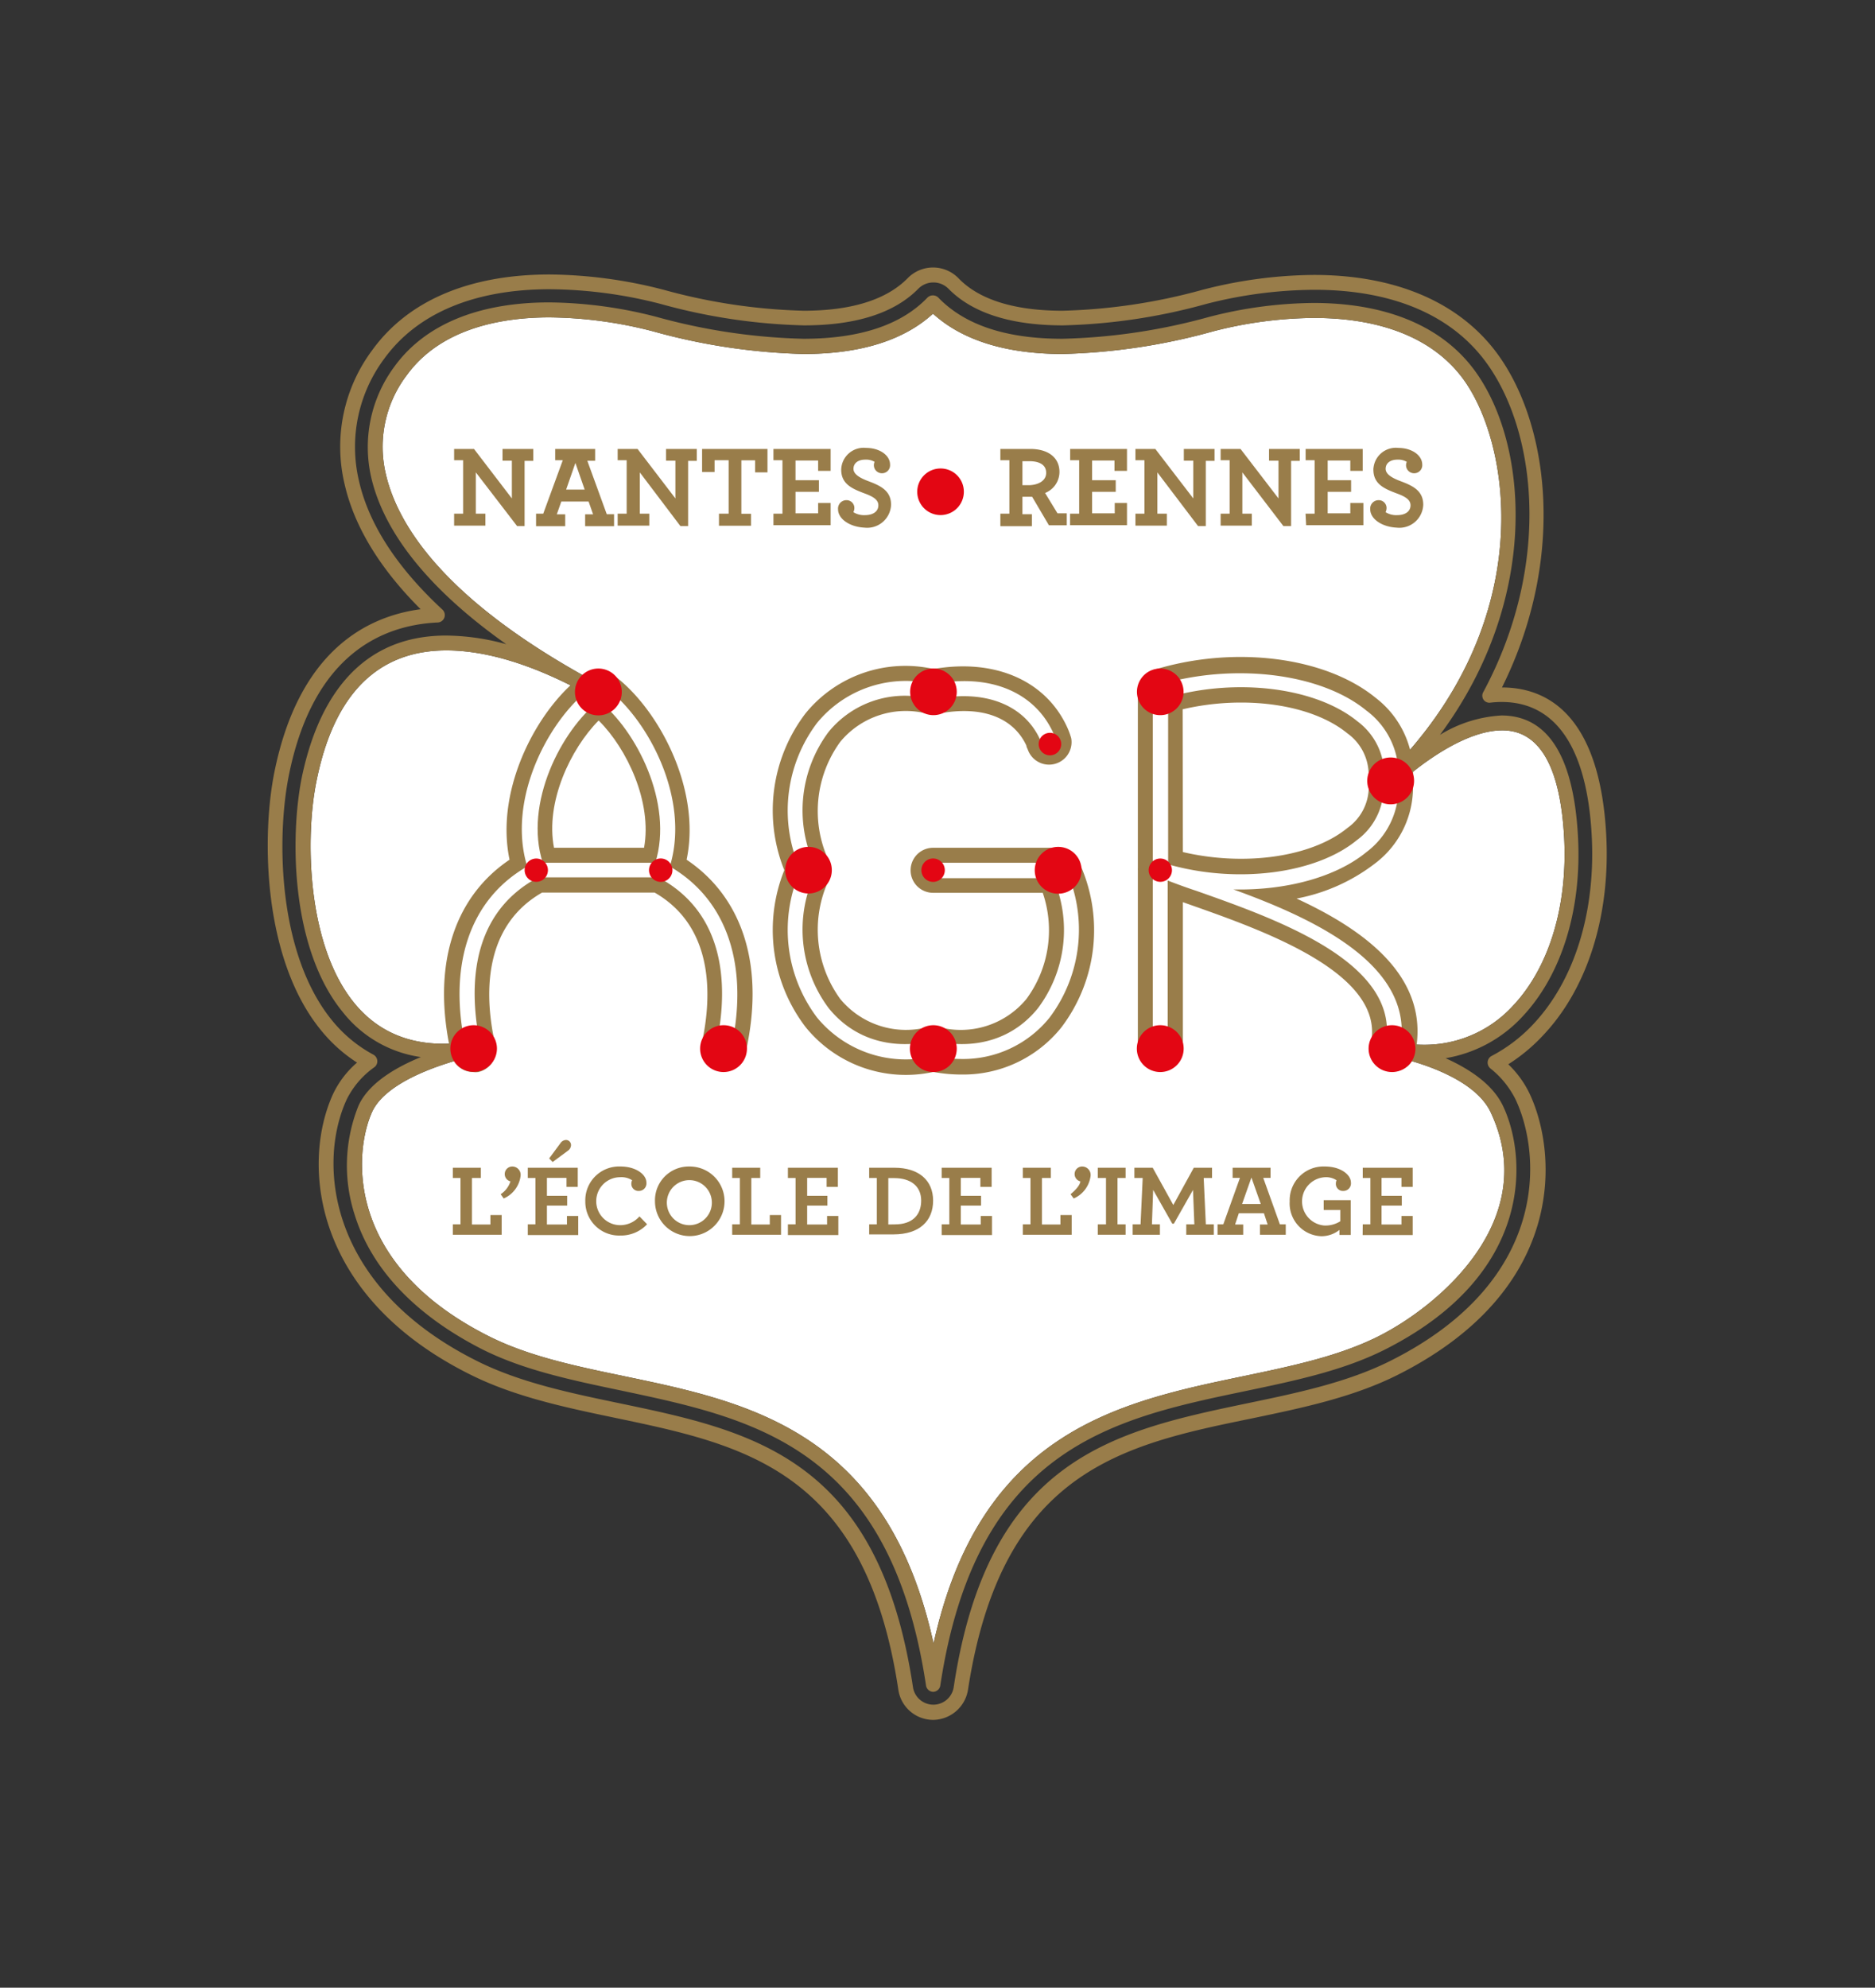 <svg xmlns="http://www.w3.org/2000/svg" viewBox="0 0 166.58 176.55"><rect x="0" y="0" width="166.58" height="176.55" fill="#333333" stroke="none"/><title>logo agrFichier 1</title><g id="Calque_2" data-name="Calque 2"><g id="Calque_1-2" data-name="Calque 1"><path d="M42.08,92.47a.66.66,0,0,1,.13,1.31c-.08,0-7.61,1.56-9.16,5s-2.59,13.41,10.43,19.93c3.52,1.76,7.63,2.62,12,3.53,11,2.29,23.32,4.86,27.46,23.74,4.15-18.88,16.51-21.45,27.49-23.74,4.35-.91,8.47-1.77,12-3.53,5.43-2.72,14.51-10.38,10-19.93-1.54-3.26-7.32-4.66-8.47-4.9l-.4-.08a.66.66,0,0,1,.26-1.3l.42.09a12.73,12.73,0,0,0,2.28.21,10.66,10.66,0,0,0,7.89-3.46c3.22-3.41,4.88-8.87,4.55-15-.35-6.28-2.2-9.47-5.49-9.47-4.22,0-9.37,4.9-9.42,4.95a.67.67,0,0,1-.93,0,.66.66,0,0,1,0-.93c13.81-13.64,11.13-29.89,6.62-35.56-3.35-4.21-8.89-5.09-13-5.09a36.69,36.69,0,0,0-9,1.2,54.67,54.67,0,0,1-13.34,2c-5,0-8.91-1.21-11.51-3.58-2.59,2.37-6.46,3.58-11.49,3.58a54.67,54.67,0,0,1-13.34-2,37.72,37.72,0,0,0-9.25-1.25c-4.08,0-9.58.89-12.66,5.12a10.51,10.51,0,0,0-1.87,8.81c1,4.31,4.92,11,18.31,18.3l.85.46a.65.65,0,0,1,.28.87.66.66,0,0,1-.87.31l-.52-.28L52,61.56h0c-4.63-2.52-8.79-3.79-12.34-3.79-6.11,0-10,3.9-11.54,11.6-1,4.85-.92,14.51,3.37,19.74,2.46,3,6,4.13,10.5,3.37Z" style="fill:#fff"/><path d="M40.23,108.75h.68v-4.12h-.68v-.91h2.49v.91h-.79v4.13h1.64v-.84h1v1.75H40.23Z" style="fill:#997d4a"/><path d="M44.48,106.07a2.13,2.13,0,0,0,.87-1.14.67.67,0,0,1,.17-1.32.74.74,0,0,1,.73.84,2.52,2.52,0,0,1-1.5,2Z" style="fill:#997d4a"/><path d="M46.89,108.75h.68v-4.12h-.68v-.91h4.44v1.7h-1v-.8H48.59v1.59h1.8v.87h-1.8v1.68h1.78V108h1v1.7H46.89Zm1.9-5.86,1-1.35a.63.63,0,0,1,.5-.29.45.45,0,0,1,.44.47.62.62,0,0,1-.28.49l-1.35,1Z" style="fill:#997d4a"/><path d="M52,106.69a3,3,0,0,1,3.13-3.08c1.38,0,2.3.72,2.3,1.43a.67.67,0,0,1-.65.74.63.63,0,0,1-.69-.64.68.68,0,0,1,.07-.31,1.74,1.74,0,0,0-1.06-.27,2.13,2.13,0,0,0,0,4.26,2.26,2.26,0,0,0,1.71-.78l.68.7a3.18,3.18,0,0,1-2.39,1A3,3,0,0,1,52,106.69Z" style="fill:#997d4a"/><path d="M58.19,106.69a3,3,0,0,1,3.07-3.08,3.09,3.09,0,1,1-3.07,3.08Zm5.05,0a2,2,0,1,0-2,2.13A2,2,0,0,0,63.24,106.69Z" style="fill:#997d4a"/><path d="M65.05,108.75h.68v-4.12h-.68v-.91h2.49v.91h-.79v4.13h1.64v-.84h1v1.75H65.05Z" style="fill:#997d4a"/><path d="M70,108.75h.68v-4.12H70v-.91h4.44v1.7h-1v-.8H71.71v1.59h1.8v.87h-1.8v1.68h1.77V108h1v1.7H70Z" style="fill:#997d4a"/><path d="M77.22,108.75h.68v-4.12h-.68v-.91h2.25c2.16,0,3.43,1.12,3.43,2.92s-1.2,3-3.53,3H77.22Zm2.29,0c1.54,0,2.33-.83,2.33-2.11s-.92-2-2.4-2h-.52v4.12Z" style="fill:#997d4a"/><path d="M83.66,108.75h.68v-4.12h-.68v-.91H88.1v1.7h-1v-.8H85.36v1.59h1.8v.87h-1.8v1.68h1.77V108h1v1.7H83.66Z" style="fill:#997d4a"/><path d="M90.87,108.75h.68v-4.12h-.68v-.91h2.49v.91h-.79v4.13h1.64v-.84h1v1.75H90.87Z" style="fill:#997d4a"/><path d="M95.11,106.07c.57-.46.86-.89.87-1.14a.67.67,0,0,1,.18-1.32.75.75,0,0,1,.73.84,2.52,2.52,0,0,1-1.5,2Z" style="fill:#997d4a"/><path d="M97.53,108.75h.73v-4.12h-.73v-.91H100v.91h-.72v4.12H100v.92H97.53Z" style="fill:#997d4a"/><path d="M100.63,108.75h.7l.19-4.12h-.74v-.91h1.63l1.83,3.31,1.82-3.31h1.62v.91h-.74l.19,4.12h.71v.92h-2.45v-.92h.72l-.12-3.06-1.7,3h-.14l-1.7-3-.11,3.06h.71v.92h-2.42Z" style="fill:#997d4a"/><path d="M108.17,108.75h.51l1.48-4.13h-.65v-.9h3.37v.9h-.65l1.48,4.13h.52v.92h-2.29v-.91h.68l-.33-1h-2.23l-.33,1h.72v.91h-2.28Zm3.84-1.81-.83-2.35-.83,2.35Z" style="fill:#997d4a"/><path d="M114.58,106.71a3,3,0,0,1,3.13-3.1c1.39,0,2.31.72,2.31,1.43a.67.67,0,0,1-.65.74.63.63,0,0,1-.69-.64.85.85,0,0,1,.06-.31,1.68,1.68,0,0,0-1-.27,2.15,2.15,0,0,0-.1,4.29,2.46,2.46,0,0,0,1.44-.38v-1h-1.48v-.87H120v3.09h-1v-.45a2.55,2.55,0,0,1-1.62.56A2.91,2.91,0,0,1,114.58,106.71Z" style="fill:#997d4a"/><path d="M121.07,108.75h.68v-4.12h-.68v-.91h4.44v1.7h-1v-.8h-1.77v1.59h1.8v.87h-1.8v1.68h1.77V108h1v1.7h-4.45Z" style="fill:#997d4a"/><path d="M82.92,152.76h0a3.13,3.13,0,0,1-3.11-2.68c-2.93-19.5-13.71-21.75-25.13-24.14-4.4-.92-8.94-1.87-12.9-3.85-14.06-7-15-18.74-12.2-24.9a8.45,8.45,0,0,1,2.14-2.81,13.49,13.49,0,0,1-3.19-2.86c-5.16-6.29-5.31-17.14-4.16-22.9,2.13-10.61,8-13.84,13-14.51-3.65-3.64-5.92-7.39-6.77-11.17A14.35,14.35,0,0,1,33.1,31.06c3.19-4.38,8.63-6.68,15.74-6.68A41.5,41.5,0,0,1,59,25.75a51.46,51.46,0,0,0,12.4,1.85c4.28,0,7.38-1,9.23-2.88a3.15,3.15,0,0,1,4.53,0c1.84,1.91,5,2.88,9.24,2.88a51.46,51.46,0,0,0,12.4-1.85,40.37,40.37,0,0,1,9.93-1.33c7,0,12.54,2.26,15.94,6.53,4.89,6.15,6.62,18.34.77,30.11,3.9,0,8.67,2.3,9.26,13.07.39,7.15-1.65,13.64-5.59,17.81A15.62,15.62,0,0,1,134,94.53a9,9,0,0,1,1.89,2.6c2.52,5.35,3.31,17.44-11.74,25-4,2-8.51,2.93-12.91,3.85C99.76,128.33,89,130.58,86,150.08A3.17,3.17,0,0,1,82.92,152.76ZM48.84,25.69c-6.67,0-11.75,2.12-14.68,6.14a13.11,13.11,0,0,0-2.28,10.83c.86,3.85,3.36,7.72,7.43,11.49a.66.66,0,0,1-.42,1.14c-4.84.22-11.06,2.76-13.23,13.59-1.1,5.51-1,15.87,3.88,21.8a12.08,12.08,0,0,0,3.64,3,.67.67,0,0,1,.34.53.66.66,0,0,1-.26.58,7.67,7.67,0,0,0-2.48,2.91c-2.59,5.7-1.64,16.57,11.59,23.18,3.8,1.91,8.27,2.84,12.58,3.74,11.88,2.48,23.1,4.83,26.16,25.23a1.83,1.83,0,0,0,3.62,0c3.07-20.4,14.3-22.75,26.19-25.23,4.32-.9,8.78-1.83,12.59-3.74,14.14-7.07,13.47-18.28,11.14-23.22a8.15,8.15,0,0,0-2.25-2.77.67.67,0,0,1-.23-.58.66.66,0,0,1,.35-.52A13.89,13.89,0,0,0,136.19,91c3.69-3.9,5.59-10,5.22-16.82-.42-7.74-3.18-11.83-8-11.83a8.68,8.68,0,0,0-1,.06.63.63,0,0,1-.62-.28.64.64,0,0,1,0-.68c6.22-11.59,4.66-23.72-.1-29.71-3.14-3.95-8.29-6-14.91-6A39.25,39.25,0,0,0,107.15,27a52.09,52.09,0,0,1-12.72,1.9c-4.65,0-8.08-1.11-10.19-3.28a1.89,1.89,0,0,0-2.63,0c-2.11,2.17-5.53,3.28-10.18,3.28A52.09,52.09,0,0,1,58.71,27,40.29,40.29,0,0,0,48.84,25.69Z" style="fill:#997d4a"/><path d="M82.92,150.27h0a.66.66,0,0,1-.65-.56C79.09,128.5,66.94,126,55.19,123.51c-4.44-.93-8.63-1.81-12.3-3.64-5.91-3-9.83-7.07-11.35-11.88a14.21,14.21,0,0,1,.31-9.78c.9-2,3.3-3.4,5.54-4.32a10.73,10.73,0,0,1-6.94-4c-4.61-5.62-4.7-15.54-3.64-20.83C28,63.33,31.13,56.45,39.64,56.45a20.55,20.55,0,0,1,5.34.77c-6.75-4.77-10.84-9.81-12-14.82a12,12,0,0,1,2.09-9.88c2.7-3.7,7.45-5.66,13.73-5.66a39,39,0,0,1,9.58,1.3,53.47,53.47,0,0,0,13,1.93c5,0,8.69-1.23,11-3.64a.69.69,0,0,1,1,0c2.33,2.41,6,3.64,11,3.64a53.34,53.34,0,0,0,13-1.93,38,38,0,0,1,9.32-1.25c6.25,0,11.08,1.93,14,5.59,5.09,6.4,6.33,20.5-2.77,32.77a11.66,11.66,0,0,1,5.46-1.72c4.12,0,6.41,3.61,6.8,10.72.36,6.47-1.43,12.28-4.91,16a12,12,0,0,1-6.85,3.72c2,.9,4.17,2.26,5.11,4.26,2.16,4.58,2.73,15-10.6,21.67-3.68,1.83-7.87,2.71-12.31,3.64-11.76,2.45-23.91,5-27.1,26.2A.67.67,0,0,1,82.92,150.27ZM42.08,92.47a.66.66,0,0,1,.13,1.31c-.08,0-7.61,1.56-9.16,5s-2.59,13.41,10.43,19.93c3.52,1.76,7.63,2.62,12,3.53,11,2.29,23.32,4.86,27.46,23.74,4.15-18.88,16.51-21.45,27.49-23.74,4.35-.91,8.47-1.77,12-3.53,5.43-2.72,14.51-10.38,10-19.93-1.54-3.26-7.32-4.66-8.47-4.9l-.4-.08a.66.66,0,0,1,.26-1.3l.42.09a12.73,12.73,0,0,0,2.28.21,10.66,10.66,0,0,0,7.89-3.46c3.22-3.41,4.88-8.87,4.55-15-.35-6.28-2.2-9.47-5.49-9.47-4.22,0-9.37,4.9-9.42,4.95a.67.67,0,0,1-.93,0,.66.66,0,0,1,0-.93c13.81-13.64,11.13-29.89,6.62-35.56-3.35-4.21-8.89-5.09-13-5.09a36.69,36.69,0,0,0-9,1.2,54.67,54.67,0,0,1-13.34,2c-5,0-8.91-1.21-11.51-3.58-2.59,2.37-6.46,3.58-11.49,3.58a54.67,54.67,0,0,1-13.34-2,37.72,37.72,0,0,0-9.25-1.25c-4.08,0-9.58.89-12.66,5.12a10.51,10.51,0,0,0-1.87,8.81c1,4.31,4.92,11,18.31,18.3l.85.46a.65.65,0,0,1,.28.87.66.66,0,0,1-.87.31l-.52-.28L52,61.56h0c-4.63-2.52-8.79-3.79-12.34-3.79-6.11,0-10,3.9-11.54,11.6-1,4.85-.92,14.51,3.37,19.74,2.46,3,6,4.13,10.5,3.37Z" style="fill:#997d4a"/><path d="M58.22,76.63c1.65-5.29-1.72-11.79-5-14.38-3.33,2.59-6.7,9.09-5,14.38Zm-5-12.6c2.47,2.46,4.74,7.21,4,11.27h-8C48.43,71.24,50.71,66.49,53.18,64Z" style="fill:#997d4a"/><path d="M61,76.36c1.36-6.48-2.74-13.8-6.71-16.55a2.09,2.09,0,0,0-2.3,0c-4,2.75-8.08,10.07-6.72,16.55-5.06,3.41-6.94,9.62-5.17,17.32a2,2,0,0,0,1.94,1.54,1.73,1.73,0,0,0,.45,0A2,2,0,0,0,44,92.79c-.85-3.72-1.4-10.33,4.16-13.51h10c5.55,3.18,5,9.79,4.16,13.51a2,2,0,0,0,3.88.89C68,86,66.08,79.77,61,76.36Zm3.86,17-1.28-.29c.94-4.16,1.53-11.61-5.09-15.14H47.82c-6.64,3.53-6,11-5.09,15.14l-1.29.29c-1.73-7.5.24-13.45,5.4-16.4-1.88-6.13,2.1-13.41,5.95-16.07l.17-.12h.41l.2.12c3.84,2.66,7.82,9.94,5.94,16.07C64.65,79.93,66.62,85.88,64.9,93.38Z" style="fill:#997d4a"/><path d="M95.82,76.48A2,2,0,0,0,94,75.3H82.9a2,2,0,0,0,0,4h9.74a10.28,10.28,0,0,1-1.45,9.43,7.56,7.56,0,0,1-7.86,2.47,2.26,2.26,0,0,0-.82,0,7.57,7.57,0,0,1-7.86-2.47,10.46,10.46,0,0,1-1-10.61,1.91,1.91,0,0,0,0-1.62,10.46,10.46,0,0,1,1-10.61,7.55,7.55,0,0,1,7.75-2.49,2.15,2.15,0,0,0,.91,0c3.83-.76,6.69.27,7.88,2.83,0,.12.1.28.12.34a2,2,0,0,0,3.86-1,6.85,6.85,0,0,0-.37-1c-1.91-4.14-6.43-6.09-11.86-5.15a11.44,11.44,0,0,0-11.38,3.95,14.22,14.22,0,0,0-1.88,13.92,14.22,14.22,0,0,0,1.88,13.92,11.45,11.45,0,0,0,11.36,4,13.42,13.42,0,0,0,2.49.23,11.16,11.16,0,0,0,8.88-4.18A14.29,14.29,0,0,0,95.82,76.48Zm-2.57,13.9a9.86,9.86,0,0,1-7.86,3.68,12.5,12.5,0,0,1-2.47-.26,10.21,10.21,0,0,1-10.33-3.42,12.93,12.93,0,0,1-1.47-13.09,12.91,12.91,0,0,1,1.47-13.08,10.2,10.2,0,0,1,10.34-3.43c5-1,9,.68,10.66,4.35a4.89,4.89,0,0,1,.29.8l-1.28.33a4.3,4.3,0,0,0-.2-.58c-1.44-3.12-4.94-4.46-9.35-3.58l-.79.15V62a8.74,8.74,0,0,0-8.64,3,11.65,11.65,0,0,0-1.18,12l.12.27-.12.27a11.65,11.65,0,0,0,1.18,12c2.17,2.69,5.42,3.73,9.16,2.94l.14,0,.14,0c3.74.79,7-.25,9.16-2.94A11.57,11.57,0,0,0,93.57,78H82.9V76.63H94.43l.18.39A13,13,0,0,1,93.25,90.38Z" style="fill:#997d4a"/><path d="M120.55,74.62a5.8,5.8,0,0,0,2.35-5.2l0-.35.07,0a5.88,5.88,0,0,0-2.37-5c-3.67-3-10.67-3.89-16.82-2.14V76.77C109.88,78.51,116.89,77.63,120.55,74.62ZM105.07,63c5.5-1.29,11.47-.46,14.64,2.14A4.52,4.52,0,0,1,121.59,69a2.35,2.35,0,0,0,0,.53,4.46,4.46,0,0,1-1.87,4c-3.16,2.6-9.13,3.44-14.63,2.15Z" style="fill:#997d4a"/><path d="M115.19,79.81a16.38,16.38,0,0,0,7-3.14,8.48,8.48,0,0,0,3.33-7.28A8.48,8.48,0,0,0,122.24,62c-4.47-3.67-12.59-4.7-19.74-2.5a2,2,0,0,0-1.41,1.9V77.09a1.61,1.61,0,0,0,0,.22V93.13a2,2,0,0,0,4,0v-13l.79.28c6.46,2.28,17.28,6.1,15.9,12.32a2,2,0,0,0,1.51,2.38,2.18,2.18,0,0,0,.43.05,2,2,0,0,0,2-1.56C127.13,86.93,121.41,82.68,115.19,79.81Zm9.15,13.52L123.06,93c1.64-7.38-9.43-11.28-16.76-13.87-1-.33-1.8-.63-2.56-.92V93.13h-1.32V61l.47-.15c6.64-2,14.42-1.09,18.5,2.26a7.07,7.07,0,0,1,2.83,6.32,7.11,7.11,0,0,1-2.83,6.26c-2.75,2.25-7.18,3.41-11.81,3.31C116.79,81.61,126,85.84,124.34,93.33Z" style="fill:#997d4a"/><path d="M55.24,61.45a2.08,2.08,0,1,1-2.08-2.07A2.08,2.08,0,0,1,55.24,61.45Z" style="fill:#e30613"/><path d="M59.74,77.29a1,1,0,1,1-2.08,0,1,1,0,1,1,2.08,0Z" style="fill:#e30613"/><path d="M48.68,77.29a1,1,0,1,1-2.07,0,1,1,0,1,1,2.07,0Z" style="fill:#e30613"/><path d="M66.36,93.12a2.08,2.08,0,1,1-2.07-2.06A2.07,2.07,0,0,1,66.36,93.12Z" style="fill:#e30613"/><path d="M44.15,93.12a2.07,2.07,0,1,1-2.07-2.06A2.08,2.08,0,0,1,44.15,93.12Z" style="fill:#e30613"/><path d="M85,61.45a2.07,2.07,0,1,1-2.06-2.07A2.07,2.07,0,0,1,85,61.45Z" style="fill:#e30613"/><path d="M73.9,77.29a2.07,2.07,0,1,1-2.06-2.07A2.06,2.06,0,0,1,73.9,77.29Z" style="fill:#e30613"/><path d="M83.94,77.29a1,1,0,1,1-2.08,0,1,1,0,1,1,2.08,0Z" style="fill:#e30613"/><path d="M94.28,66.09a1,1,0,1,1-1-1A1,1,0,0,1,94.28,66.09Z" style="fill:#e30613"/><path d="M96.09,77.29A2.08,2.08,0,1,1,94,75.22,2.07,2.07,0,0,1,96.09,77.29Z" style="fill:#e30613"/><path d="M125.75,93.12a2.08,2.08,0,1,1-2.08-2.06A2.08,2.08,0,0,1,125.75,93.12Z" style="fill:#e30613"/><path d="M105.16,93.12a2.08,2.08,0,1,1-2.07-2.06A2.08,2.08,0,0,1,105.16,93.12Z" style="fill:#e30613"/><path d="M104.12,77.29a1,1,0,1,1-2.07,0,1,1,0,1,1,2.07,0Z" style="fill:#e30613"/><path d="M105.15,61.45a2.07,2.07,0,1,1-2.07-2.07A2.07,2.07,0,0,1,105.15,61.45Z" style="fill:#e30613"/><path d="M125.63,69.35a2.08,2.08,0,1,1-2.07-2.07A2.07,2.07,0,0,1,125.63,69.35Z" style="fill:#e30613"/><path d="M85,93.14a2.08,2.08,0,1,1-2.08-2.08A2.08,2.08,0,0,1,85,93.14Z" style="fill:#e30613"/><rect width="166.58" height="176.55" style="fill:none"/><path d="M42.15,41.59v4.16H43v.81H40.47v-.81h.8v-5h-.8V40h1.58l3.55,4.64V40.79h-.83V40h2.48v.81h-.77v5.79H46Z" style="fill:#997d4a;stroke:#997d4a;stroke-miterlimit:10;stroke-width:0.25px"/><path d="M47.75,45.75h.6l1.83-5h-.73V40h3.3v.8H52l1.82,5h.61v.81H52.11v-.8h.76l-.49-1.39h-2.6l-.49,1.39h.8v.8H47.75Zm4.37-2.14-1-2.87-1,2.87Z" style="fill:#997d4a;stroke:#997d4a;stroke-miterlimit:10;stroke-width:0.25px"/><path d="M56.72,41.59v4.16h.84v.81H55v-.81h.8v-5H55V40h1.58l3.55,4.64V40.79h-.83V40h2.48v.81h-.77v5.79h-.5Z" style="fill:#997d4a;stroke:#997d4a;stroke-miterlimit:10;stroke-width:0.25px"/><path d="M64,45.75h.86v-5H63.36v1.05H62.5V40h5.56v1.83h-.85V40.76H65.74v5h.86v.81H64Z" style="fill:#997d4a;stroke:#997d4a;stroke-miterlimit:10;stroke-width:0.25px"/><path d="M68.84,45.75h.8v-5h-.8V40h4.83V41.7h-.86v-.92H70.55v2h2.08v.78H70.55v2.16h2.26v-.92h.86v1.72H68.84Z" style="fill:#997d4a;stroke:#997d4a;stroke-miterlimit:10;stroke-width:0.25px"/><path d="M74.58,45.24a.62.62,0,0,1,.6-.69.57.57,0,0,1,.6.55.73.73,0,0,1-.13.43,1.9,1.9,0,0,0,1.2.35c.8,0,1.31-.39,1.31-1s-.6-.91-1.3-1.17c-1.18-.44-2-.84-2-2a1.87,1.87,0,0,1,2.09-1.8c1.15,0,2,.62,2,1.35a.59.59,0,0,1-.58.65.59.59,0,0,1-.5-.93,1.61,1.61,0,0,0-1-.28c-.73,0-1.17.39-1.17.94s.59.9,1.34,1.19c1.13.42,2,.83,2,2a2,2,0,0,1-2.23,1.91C75.54,46.68,74.58,46,74.58,45.24Z" style="fill:#997d4a;stroke:#997d4a;stroke-miterlimit:10;stroke-width:0.25px"/><path d="M89,45.75h.8v-5H89V40h2.52C93,40,94,40.67,94,41.92a1.89,1.89,0,0,1-1.34,1.8l1.22,2h.77v.81H93.26L91.77,44l-.39,0-.67,0v1.8h.84v.81H89ZM93.07,42c0-.77-.63-1.16-1.6-1.16h-.76v2.38l.73,0C92.38,43.19,93.07,42.74,93.07,42Z" style="fill:#997d4a;stroke:#997d4a;stroke-miterlimit:10;stroke-width:0.25px"/><path d="M95.19,45.75H96v-5h-.8V40H100V41.7h-.86v-.92H96.9v2H99v.78H96.9v2.16h2.26v-.92H100v1.72H95.19Z" style="fill:#997d4a;stroke:#997d4a;stroke-miterlimit:10;stroke-width:0.25px"/><path d="M102.7,41.59v4.16h.84v.81H101v-.81h.8v-5H101V40h1.58l3.56,4.64V40.79h-.84V40h2.48v.81H107v5.79h-.5Z" style="fill:#997d4a;stroke:#997d4a;stroke-miterlimit:10;stroke-width:0.25px"/><path d="M110.25,41.59v4.16h.84v.81h-2.52v-.81h.8v-5h-.8V40h1.58l3.56,4.64V40.79h-.84V40h2.48v.81h-.77v5.79h-.5Z" style="fill:#997d4a;stroke:#997d4a;stroke-miterlimit:10;stroke-width:0.25px"/><path d="M116.12,45.75h.8v-5h-.8V40h4.82V41.7h-.85v-.92h-2.26v2h2.08v.78h-2.08v2.16h2.26v-.92H121v1.72h-4.84Z" style="fill:#997d4a;stroke:#997d4a;stroke-miterlimit:10;stroke-width:0.25px"/><path d="M121.86,45.24a.62.62,0,0,1,.6-.69.57.57,0,0,1,.6.55.73.73,0,0,1-.13.43,1.9,1.9,0,0,0,1.2.35c.8,0,1.31-.39,1.31-1s-.6-.91-1.3-1.17c-1.18-.44-2-.84-2-2a1.87,1.87,0,0,1,2.09-1.8c1.15,0,2,.62,2,1.35a.59.59,0,0,1-.58.65.59.59,0,0,1-.5-.93,1.61,1.61,0,0,0-1-.28c-.73,0-1.17.39-1.17.94s.59.9,1.34,1.19c1.13.42,2,.83,2,2a2,2,0,0,1-2.23,1.91C122.82,46.68,121.86,46,121.86,45.24Z" style="fill:#997d4a;stroke:#997d4a;stroke-miterlimit:10;stroke-width:0.25px"/><path d="M85.63,43.68a2.07,2.07,0,1,1-2.07-2.07A2.06,2.06,0,0,1,85.63,43.68Z" style="fill:#e30613"/></g></g></svg>